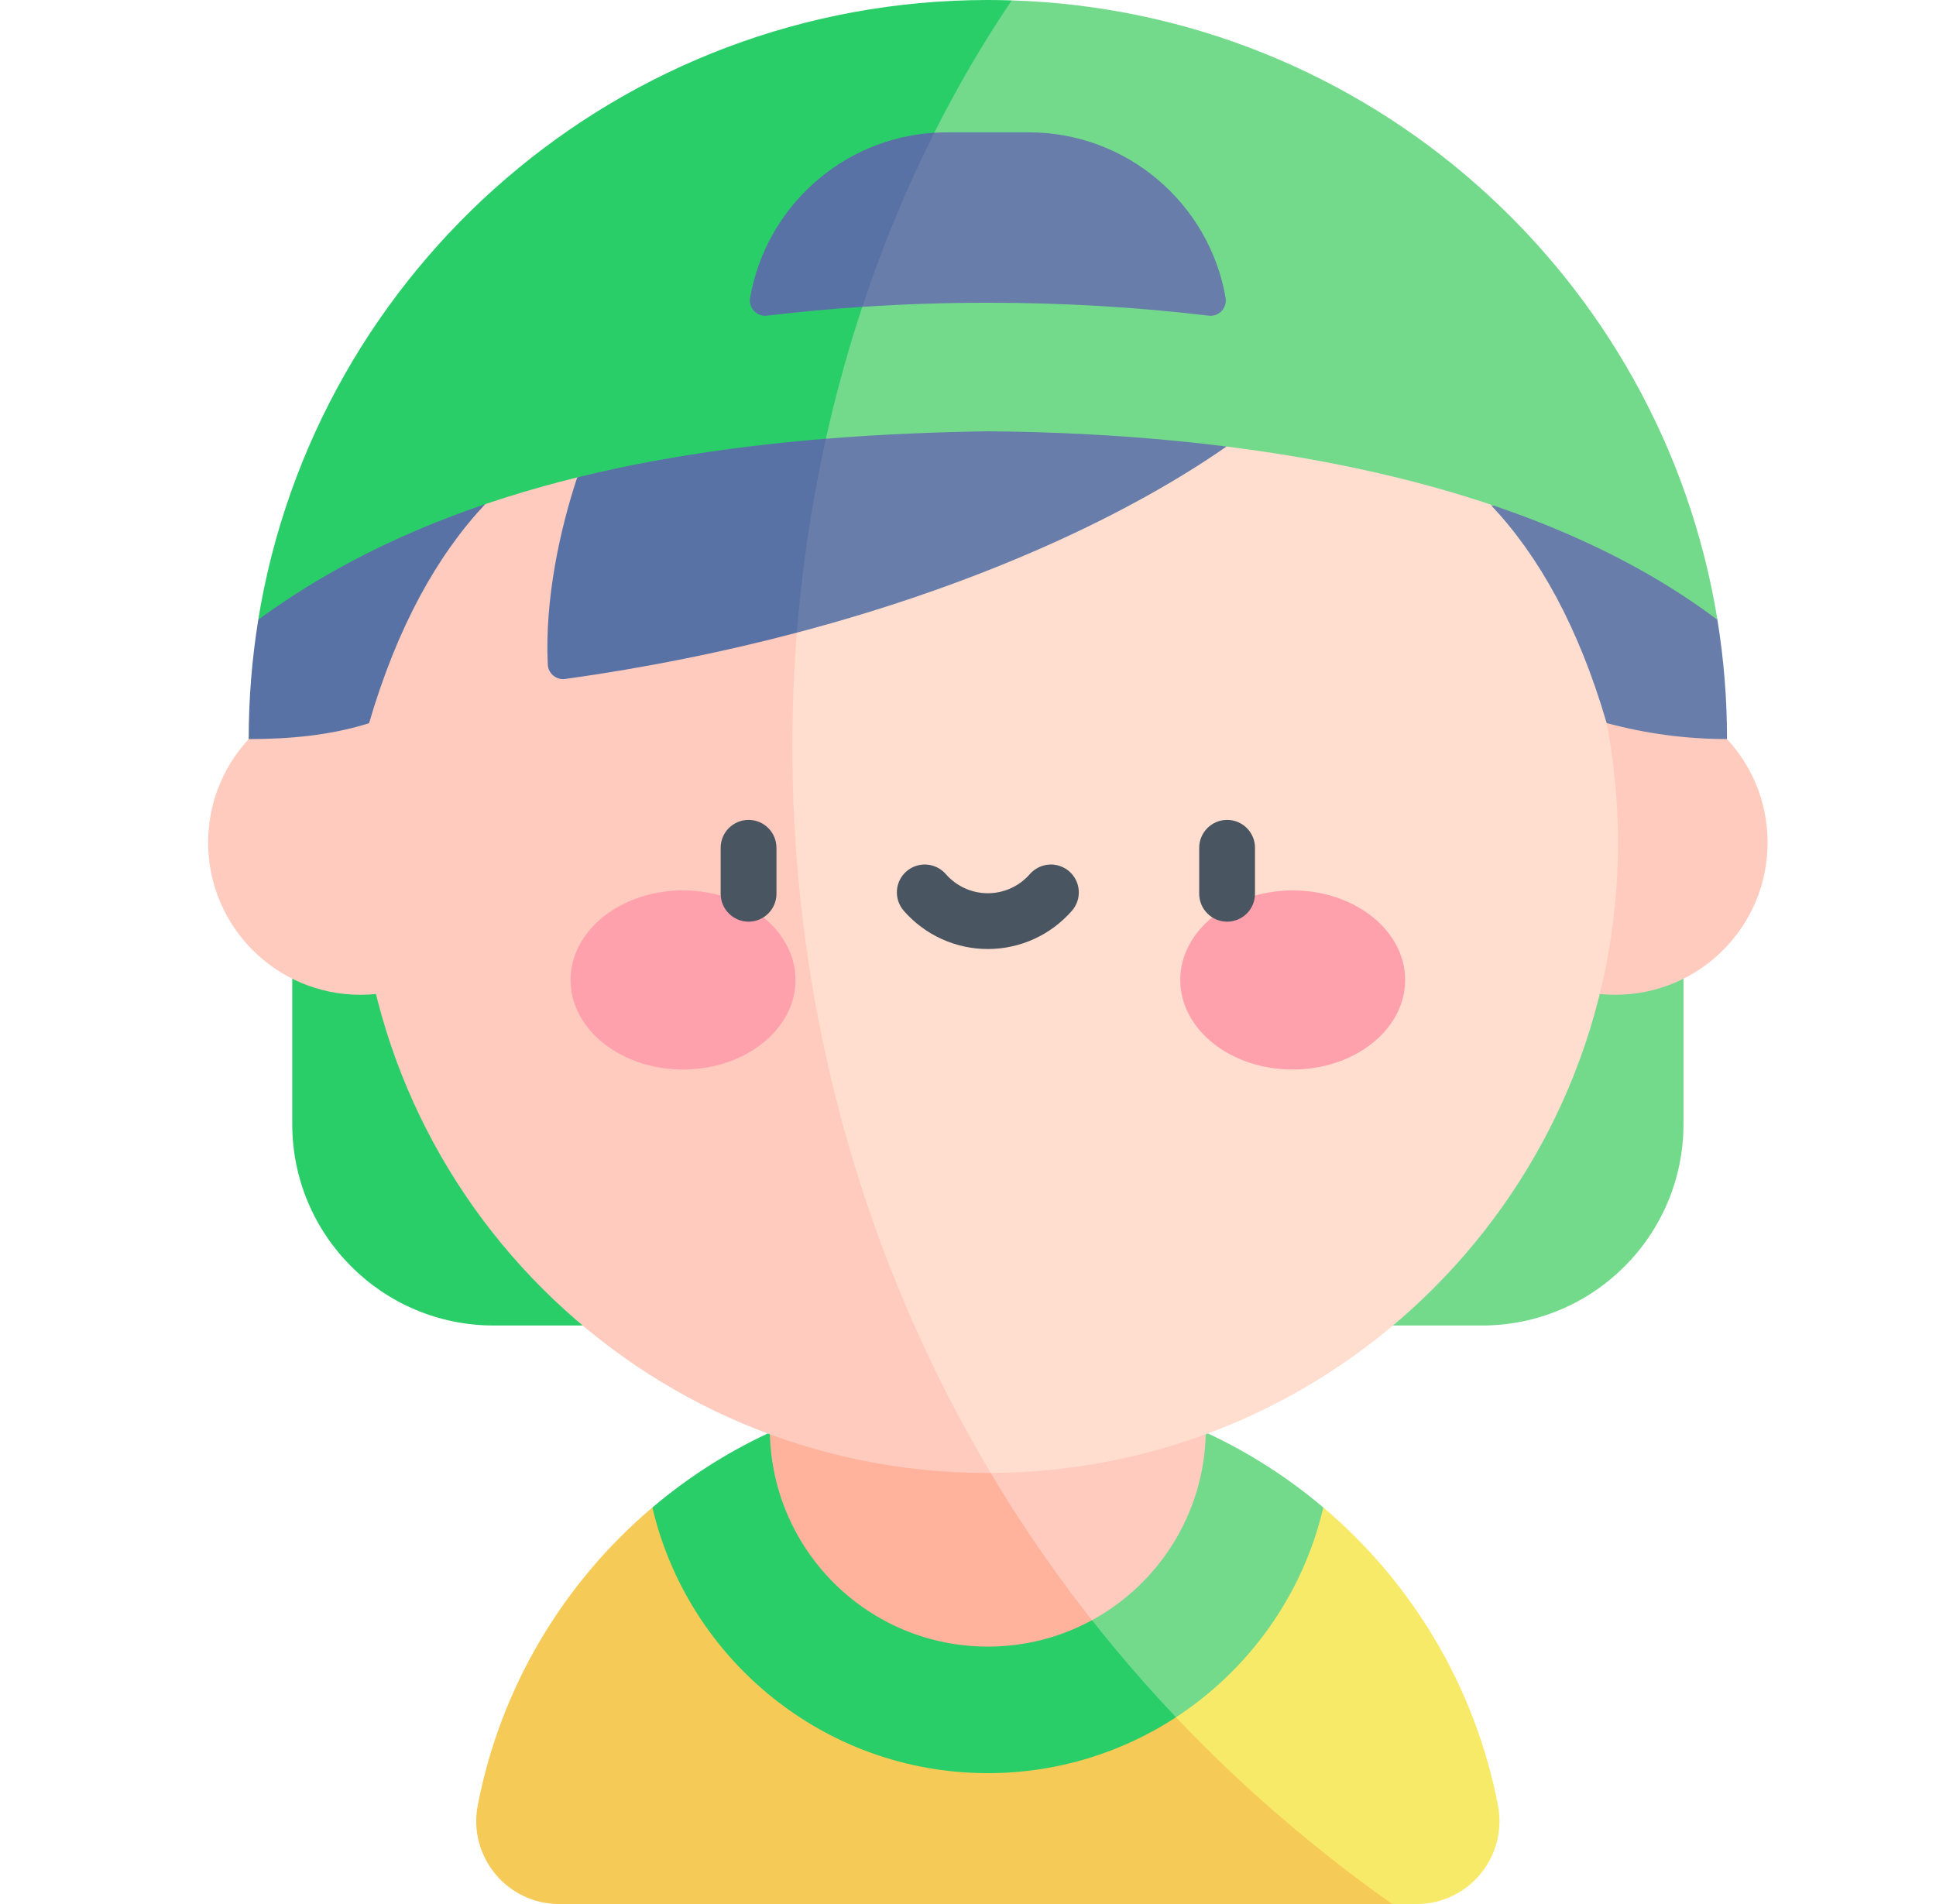 <svg width="61" height="60" viewBox="0 0 61 60" fill="none" xmlns="http://www.w3.org/2000/svg">
<g clip-path="url(#clip0_486_11435)">
<g clip-path="url(#clip1_486_11435)">
<path d="M53.044 30.137V35.421C53.044 38.928 50.2 41.77 46.695 41.77H28.808C27.136 38.007 26.027 34.083 25.447 30.137H53.044Z" fill="#73DA8C"/>
<path d="M28.809 41.77H15.558C12.051 41.77 9.208 38.928 9.208 35.421V30.137H25.448C26.027 34.083 27.137 38.007 28.809 41.77Z" fill="#29CE69"/>
<path d="M50.896 31.348C53.546 31.348 55.694 29.2 55.694 26.55C55.694 23.901 53.546 21.753 50.896 21.753C48.247 21.753 46.099 23.901 46.099 26.55C46.099 29.2 48.247 31.348 50.896 31.348Z" fill="#FFCBBE"/>
<path d="M11.355 31.348C14.005 31.348 16.153 29.2 16.153 26.55C16.153 23.901 14.005 21.753 11.355 21.753C8.706 21.753 6.558 23.901 6.558 26.55C6.558 29.2 8.706 31.348 11.355 31.348Z" fill="#FFCBBE"/>
<path d="M44.632 60.001H43.866C36.099 57.163 32.207 52.516 31.886 47.505H41.697C44.49 49.87 46.48 53.155 47.198 56.892C47.509 58.505 46.274 60.001 44.632 60.001Z" fill="#F8EA69"/>
<path d="M43.866 60.001H17.621C15.979 60.001 14.743 58.505 15.053 56.892C15.772 53.155 17.762 49.87 20.555 47.505H31.886C34.858 52.17 38.827 56.437 43.866 60.001Z" fill="#F6CA56"/>
<path d="M41.696 47.505C41.05 50.261 39.354 52.612 37.053 54.115C32.87 52.19 30.088 48.531 30.5 45.173H38.064C39.372 45.787 40.594 46.571 41.696 47.505Z" fill="#73DA8C"/>
<path d="M37.054 54.115C35.349 55.228 33.314 55.876 31.126 55.876C25.986 55.876 21.68 52.302 20.556 47.505C21.658 46.57 22.88 45.786 24.188 45.173H30.501C32.249 48.335 34.426 51.345 37.054 54.115Z" fill="#29CE69"/>
<path d="M37.992 45.173C37.937 47.713 36.501 49.914 34.407 51.056C31.411 49.644 29.953 47.49 30.5 45.173H37.992Z" fill="#FFCBBE"/>
<path d="M34.407 51.056C33.433 51.587 32.315 51.889 31.126 51.889C27.382 51.889 24.34 48.897 24.258 45.173H30.5C31.641 47.237 32.947 49.205 34.407 51.056Z" fill="#FFB39D"/>
<path d="M50.981 26.562C50.981 37.498 42.139 46.368 31.216 46.417C20.23 35.307 20.905 17.373 28.187 6.924C29.16 6.779 30.142 6.706 31.126 6.707C42.091 6.706 50.981 15.597 50.981 26.562Z" fill="#FFDDCF"/>
<path d="M31.217 46.418H31.126C20.159 46.418 11.271 37.529 11.271 26.562C11.271 16.595 18.614 8.342 28.188 6.924C23.239 18.939 23.792 33.975 31.217 46.418Z" fill="#FFCBBE"/>
<path d="M15.288 15.887C13.776 17.498 12.519 19.747 11.628 22.791C10.41 23.17 9.163 23.29 7.836 23.29C7.836 22.009 7.94 20.752 8.138 19.528C8.138 19.528 10.869 15.338 15.288 15.887Z" fill="#5972A5"/>
<path d="M38.647 14.07C35.688 16.133 31.082 18.361 25.108 19.936C24.011 17.401 24.335 14.403 26.344 12.485C30.55 12.013 35.234 12.424 38.647 14.07Z" fill="#687DAA"/>
<path d="M26.344 12.485C25.725 14.903 25.31 17.4 25.108 19.936C22.863 20.53 20.425 21.031 17.808 21.396C17.53 21.435 17.274 21.226 17.26 20.945C17.16 18.881 17.648 16.67 18.185 15.05C20.052 13.766 23.052 12.855 26.344 12.485Z" fill="#5972A5"/>
<path d="M54.415 23.289C53.134 23.29 51.859 23.12 50.623 22.785C49.732 19.744 48.497 17.532 46.983 15.923C51.995 16 54.113 19.532 54.113 19.532C54.315 20.775 54.416 22.031 54.415 23.289Z" fill="#687DAA"/>
<path d="M21.521 33.703C23.479 33.703 25.065 32.44 25.065 30.881C25.065 29.323 23.479 28.059 21.521 28.059C19.564 28.059 17.977 29.323 17.977 30.881C17.977 32.44 19.564 33.703 21.521 33.703Z" fill="#FFA1AC"/>
<path d="M40.73 33.703C42.688 33.703 44.274 32.44 44.274 30.881C44.274 29.323 42.688 28.059 40.73 28.059C38.773 28.059 37.187 29.323 37.187 30.881C37.187 32.44 38.773 33.703 40.73 33.703Z" fill="#FFA1AC"/>
<path d="M23.586 29.044C23.353 29.044 23.129 28.951 22.965 28.786C22.8 28.622 22.707 28.398 22.707 28.165V26.716C22.707 26.231 23.101 25.837 23.586 25.837C24.071 25.837 24.465 26.231 24.465 26.716V28.165C24.465 28.398 24.372 28.622 24.207 28.786C24.043 28.951 23.819 29.044 23.586 29.044ZM38.664 29.044C38.431 29.044 38.207 28.951 38.043 28.786C37.878 28.622 37.785 28.398 37.785 28.165V26.716C37.785 26.231 38.179 25.837 38.664 25.837C39.15 25.837 39.543 26.231 39.543 26.716V28.165C39.543 28.398 39.45 28.622 39.286 28.786C39.121 28.951 38.897 29.044 38.664 29.044ZM31.125 29.906C30.623 29.906 30.126 29.798 29.669 29.59C29.212 29.382 28.805 29.078 28.475 28.699C28.322 28.523 28.245 28.294 28.261 28.062C28.276 27.829 28.384 27.612 28.56 27.459C28.647 27.383 28.748 27.325 28.857 27.289C28.967 27.252 29.082 27.237 29.198 27.245C29.313 27.253 29.425 27.283 29.529 27.335C29.632 27.386 29.724 27.457 29.8 27.544C30.134 27.928 30.617 28.148 31.125 28.148C31.632 28.148 32.115 27.928 32.45 27.544C32.526 27.457 32.618 27.386 32.721 27.335C32.825 27.283 32.937 27.253 33.052 27.245C33.168 27.237 33.283 27.252 33.393 27.289C33.502 27.326 33.603 27.383 33.69 27.459C33.777 27.535 33.848 27.627 33.9 27.731C33.951 27.834 33.982 27.947 33.989 28.062C33.997 28.177 33.983 28.292 33.946 28.402C33.909 28.511 33.851 28.612 33.775 28.699C33.445 29.078 33.038 29.382 32.581 29.59C32.124 29.798 31.627 29.906 31.125 29.906Z" fill="#495560"/>
<path d="M54.114 19.533C48.072 14.983 38.981 13.654 31.127 13.591C29.426 13.617 27.719 13.689 26.025 13.826C24.795 8.003 27.874 1.926 31.88 0.012C43.124 0.37 52.356 8.698 54.114 19.533Z" fill="#73DA8C"/>
<path d="M31.878 0.012C29.116 4.101 27.139 8.814 26.023 13.825C19.473 14.357 13.123 15.869 8.137 19.528C9.936 8.454 19.543 0 31.125 0C31.377 0 31.628 0.004 31.878 0.012Z" fill="#29CE69"/>
<path d="M38.616 9.381C38.672 9.701 38.408 9.987 38.086 9.948C35.87 9.682 33.536 9.54 31.126 9.54C29.782 9.54 28.461 9.584 27.171 9.67C26.659 7.597 27.658 5.059 29.44 4.183C29.573 4.175 29.707 4.17 29.84 4.17H32.411C35.52 4.17 38.101 6.421 38.616 9.381Z" fill="#687DAA"/>
<path d="M29.439 4.182C28.555 5.937 27.797 7.773 27.171 9.669C26.167 9.735 25.165 9.828 24.166 9.948C23.848 9.986 23.579 9.706 23.634 9.39C24.123 6.553 26.509 4.365 29.439 4.182Z" fill="#5972A5"/>
</g>
</g>
<defs>
<clipPath id="clip0_486_11435">
<rect width="60" height="60" fill="white" transform="translate(0.5)"/>
</clipPath>
<clipPath id="clip1_486_11435">
<rect width="60" height="60" fill="white" transform="translate(1.125)"/>
</clipPath>
</defs>
</svg>
